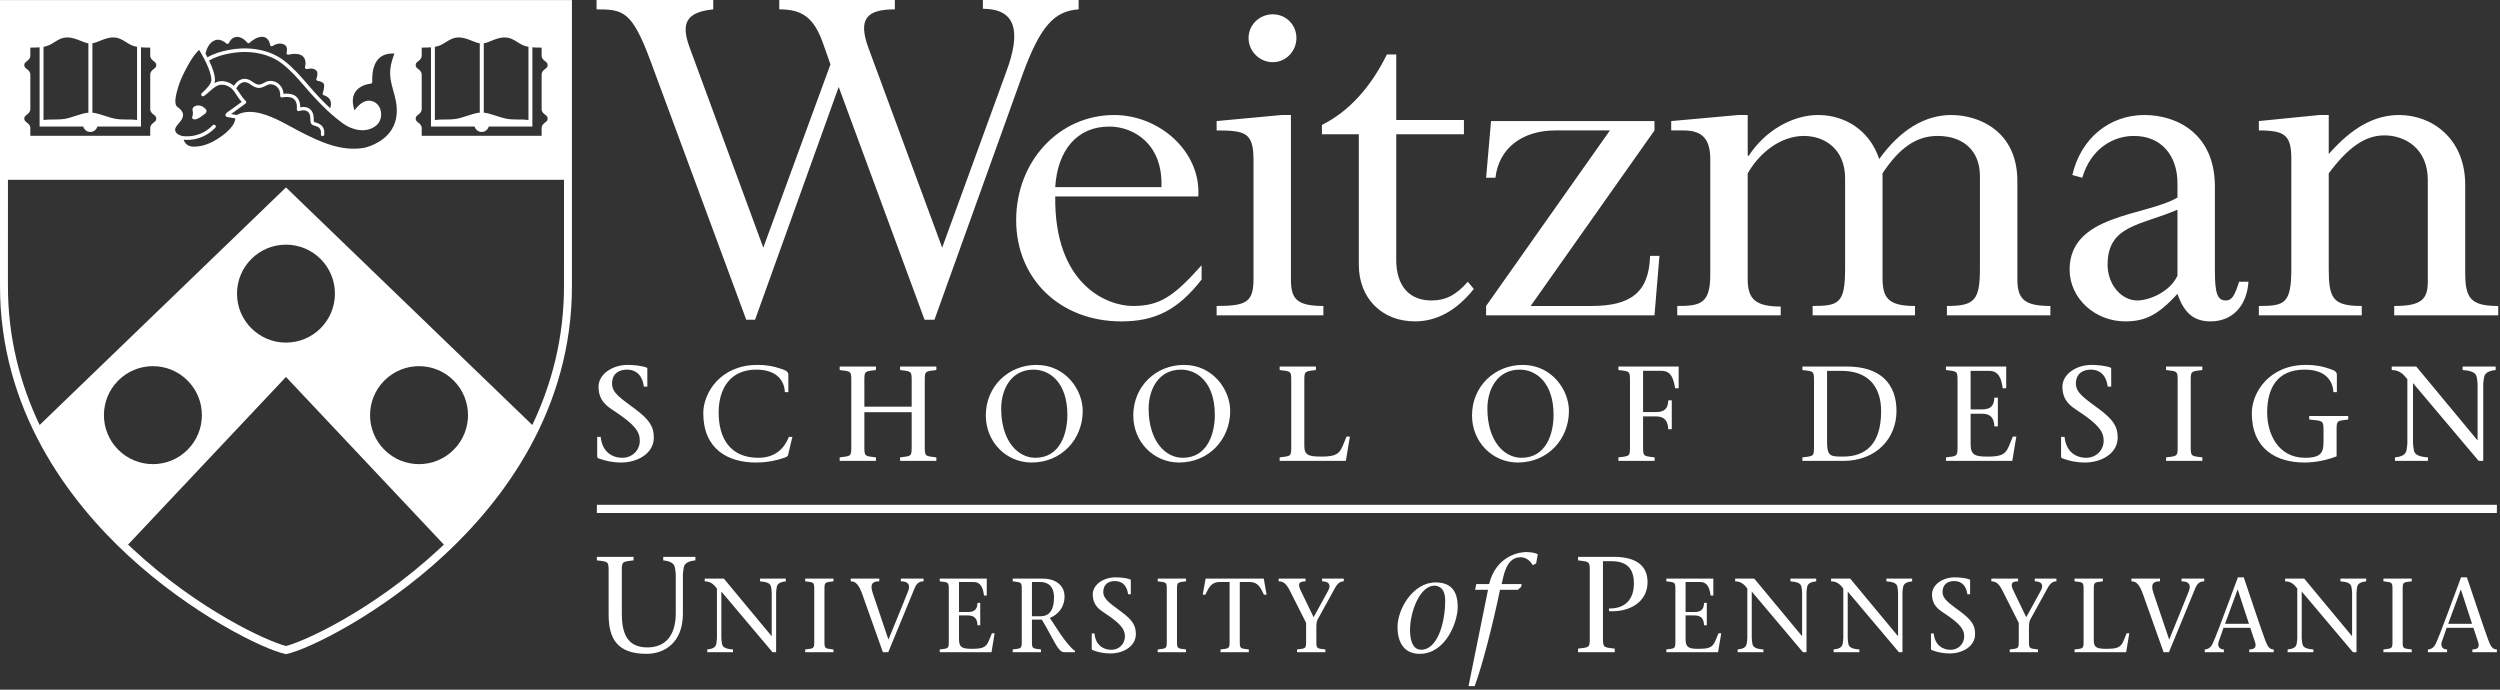 <?xml version="1.0" encoding="UTF-8" standalone="no"?>
<svg
   width="174px"
   height="48px"
   viewBox="0 0 174 48"
   version="1.1"
   id="svg56"
   sodipodi:docname="Weitzman-School-Design.svg"
   inkscape:version="1.2.2 (b0a8486541, 2022-12-01)"
   xmlns:inkscape="http://www.inkscape.org/namespaces/inkscape"
   xmlns:sodipodi="http://sodipodi.sourceforge.net/DTD/sodipodi-0.dtd"
   xmlns="http://www.w3.org/2000/svg"
   xmlns:svg="http://www.w3.org/2000/svg">
  <rect x="0" y="0" width="174" height="48" fill="#333333" stroke="none"/>
  <defs
     id="defs60" />
  <sodipodi:namedview
     id="namedview58"
     pagecolor="#ffffff"
     bordercolor="#666666"
     borderopacity="1.0"
     inkscape:showpageshadow="2"
     inkscape:pageopacity="0.0"
     inkscape:pagecheckerboard="0"
     inkscape:deskcolor="#d1d1d1"
     showgrid="false"
     inkscape:zoom="4.4856322"
     inkscape:cx="110.24087"
     inkscape:cy="16.162716"
     inkscape:window-width="1920"
     inkscape:window-height="1003"
     inkscape:window-x="0"
     inkscape:window-y="0"
     inkscape:window-maximized="1"
     inkscape:current-layer="svg56" />
  <title
     id="title48">Weitzman School of Design Logo</title>
  <g
     id="Page-1"
     stroke="none"
     stroke-width="1"
     fill="none"
     fill-rule="evenodd"
     style="fill:#ffffff"
     data-darkreader-inline-stroke="">
    <g
       id="logo-weitzman-main"
       fill="#FFFFFF"
       fill-rule="nonzero"
       style="fill:#ffffff"
       data-darkreader-inline-fill="">
      <g
         id="shield"
         transform="translate(-0, 0.004)"
         style="fill:#ffffff">
        <path
           d="M38.045,7.851 L38.045,7.851 C38.105,7.898 38.168,7.947 38.212,8.013 C38.259,8.082 38.283,8.164 38.281,8.252 C38.283,8.337 38.259,8.418 38.212,8.488 C38.168,8.554 38.105,8.602 38.045,8.65 C37.951,8.723 37.862,8.793 37.862,8.913 L37.862,9.648 L33.524,9.647 L29.186,9.648 L29.186,8.913 C29.186,8.793 29.097,8.723 29.003,8.65 C28.942,8.602 28.88,8.554 28.836,8.488 C28.789,8.418 28.765,8.337 28.766,8.249 C28.765,8.164 28.789,8.082 28.836,8.013 C28.88,7.947 28.942,7.898 29.003,7.851 C29.097,7.778 29.186,7.708 29.186,7.588 L29.186,5.19 C29.186,5.069 29.097,5 29.003,4.927 C28.942,4.88 28.88,4.83 28.836,4.765 C28.789,4.696 28.765,4.614 28.766,4.525 C28.765,4.441 28.789,4.359 28.836,4.289 C28.88,4.224 28.945,4.173 29.003,4.128 C29.097,4.054 29.186,3.985 29.186,3.865 L29.186,3.108 L29.296,3.108 C29.803,3.108 30.248,3.097 30.558,2.964 C30.685,2.91 30.801,2.837 30.925,2.758 C31.191,2.592 31.492,2.402 31.943,2.402 C32.305,2.402 32.641,2.537 32.938,2.657 C33.148,2.742 33.346,2.821 33.494,2.821 L33.553,2.821 C33.701,2.821 33.9,2.742 34.111,2.657 C34.407,2.537 34.743,2.402 35.105,2.402 C35.555,2.402 35.856,2.592 36.123,2.759 C36.246,2.837 36.363,2.91 36.49,2.964 C36.8,3.097 37.245,3.108 37.752,3.108 L37.862,3.108 L37.862,3.865 C37.862,3.985 37.95,4.054 38.045,4.128 C38.102,4.173 38.168,4.224 38.212,4.289 C38.259,4.359 38.283,4.441 38.281,4.529 C38.283,4.614 38.259,4.696 38.212,4.765 C38.168,4.83 38.105,4.88 38.045,4.927 C37.951,5 37.862,5.069 37.862,5.19 L37.862,7.588 C37.862,7.708 37.95,7.778 38.045,7.851 L38.045,7.851 Z M27.406,9.105 C26.736,10.178 25.441,10.44 25.387,10.45 C25.132,10.496 24.87,10.518 24.608,10.518 L24.608,10.518 C23.256,10.518 22.006,9.93 20.738,9.275 C20.596,9.201 20.437,9.114 20.266,9.021 C19.457,8.578 18.328,7.96 17.372,7.96 C17.094,7.96 16.83,8.012 16.594,8.136 L16.554,8.157 L16.552,8.201 C16.546,8.326 16.522,8.444 16.481,8.553 C16.329,8.961 15.83,9.394 15.588,9.567 C15.032,9.967 14.348,10.376 13.496,10.376 C13.368,10.376 13.25,10.358 13.144,10.322 C12.992,10.27 12.86,10.177 12.764,10.054 C12.717,9.994 12.678,9.926 12.647,9.851 C12.623,9.792 12.608,9.734 12.598,9.662 L12.592,9.612 L12.543,9.597 C12.213,9.498 12.016,9.282 12.016,9.019 C12.016,8.821 12.162,8.648 12.304,8.481 C12.524,8.22 12.714,7.995 12.404,7.701 C12.374,7.673 12.341,7.648 12.308,7.624 C12.263,7.59 12.22,7.558 12.181,7.517 C11.909,7.225 12.07,6.618 12.166,6.256 L12.176,6.216 C12.281,5.82 12.441,5.409 12.666,4.961 C12.971,4.355 13.34,3.672 13.856,3.24 C13.866,3.232 13.879,3.228 13.893,3.23 C13.906,3.232 13.918,3.239 13.925,3.25 C13.936,3.266 13.992,3.353 14.073,3.488 L14.16,3.633 L14.213,3.473 C14.357,3.044 14.594,2.766 14.917,2.648 C15.264,2.52 15.587,2.699 15.749,2.816 L15.817,2.866 L15.861,2.794 C15.964,2.626 16.155,2.422 16.475,2.408 C16.825,2.392 17.112,2.631 17.251,2.776 L17.301,2.828 L17.357,2.782 C17.514,2.65 17.923,2.352 18.335,2.407 C18.724,2.46 18.872,2.799 18.918,2.942 L18.946,3.029 L19.027,2.988 C19.21,2.898 19.567,2.778 19.902,2.99 C20.117,3.126 20.143,3.36 20.127,3.532 L20.117,3.632 L20.217,3.616 C20.469,3.573 20.933,3.544 21.209,3.825 C21.425,4.046 21.44,4.333 21.413,4.534 L21.401,4.633 L21.5,4.622 C21.721,4.596 22.018,4.617 22.178,4.865 C22.287,5.033 22.245,5.272 22.209,5.398 L22.188,5.476 L22.266,5.494 C22.395,5.526 22.621,5.606 22.688,5.79 C22.738,5.928 22.722,6.157 22.644,6.42 L22.624,6.487 L22.689,6.514 C22.801,6.56 23.005,6.669 23.115,6.887 C23.223,7.101 23.218,7.366 23.101,7.676 L23.082,7.726 L23.122,7.761 C23.41,8.017 23.7,8.252 23.985,8.459 C24.563,8.879 25.464,9.102 26.076,8.599 C26.307,8.409 26.41,8.062 26.332,7.735 C26.262,7.446 26.072,7.247 25.808,7.189 C25.346,7.087 24.979,7.526 24.682,7.97 C24.672,7.984 24.655,7.992 24.638,7.99 C24.621,7.988 24.606,7.978 24.599,7.962 C24.325,7.306 24.312,6.763 24.56,6.346 C24.769,5.992 25.174,5.744 25.669,5.665 L25.736,5.655 L25.734,5.588 C25.726,4.812 25.912,4.246 26.287,3.907 C26.515,3.7 26.934,3.474 27.636,3.569 C27.65,3.571 27.664,3.58 27.671,3.592 C27.678,3.605 27.679,3.62 27.673,3.634 C27.158,4.877 27.285,5.342 27.565,6.363 C27.59,6.453 27.616,6.546 27.642,6.645 C27.901,7.613 27.822,8.44 27.406,9.105 L27.406,9.105 Z M10.804,7.851 L10.804,7.851 C10.865,7.898 10.927,7.947 10.972,8.013 C11.018,8.082 11.042,8.164 11.04,8.252 C11.042,8.337 11.018,8.418 10.972,8.488 C10.927,8.554 10.865,8.602 10.804,8.65 C10.71,8.723 10.622,8.793 10.622,8.913 L10.622,9.648 L6.283,9.647 L1.945,9.648 L1.945,8.913 C1.945,8.793 1.856,8.723 1.763,8.65 C1.702,8.602 1.64,8.554 1.595,8.488 C1.548,8.418 1.524,8.337 1.526,8.249 C1.524,8.164 1.548,8.082 1.595,8.013 C1.64,7.947 1.702,7.898 1.763,7.851 C1.856,7.778 1.945,7.708 1.945,7.588 L1.945,5.19 C1.945,5.069 1.856,5 1.763,4.927 C1.702,4.88 1.64,4.83 1.595,4.765 C1.548,4.696 1.524,4.614 1.526,4.525 C1.524,4.441 1.548,4.359 1.595,4.289 C1.64,4.224 1.705,4.173 1.763,4.128 C1.856,4.054 1.945,3.985 1.945,3.865 L1.945,3.108 L2.055,3.108 C2.562,3.108 3.007,3.097 3.317,2.964 C3.444,2.91 3.561,2.837 3.685,2.758 C3.95,2.592 4.252,2.402 4.703,2.402 C5.064,2.402 5.4,2.537 5.698,2.657 C5.908,2.742 6.106,2.821 6.254,2.821 L6.312,2.821 C6.461,2.821 6.659,2.742 6.87,2.657 C7.166,2.537 7.502,2.402 7.864,2.402 C8.315,2.402 8.616,2.592 8.882,2.759 C9.006,2.837 9.123,2.91 9.249,2.964 C9.559,3.097 10.004,3.108 10.511,3.108 L10.622,3.108 L10.622,3.865 C10.622,3.985 10.71,4.054 10.804,4.128 C10.862,4.173 10.927,4.224 10.972,4.289 C11.018,4.359 11.042,4.441 11.04,4.529 C11.042,4.614 11.018,4.696 10.972,4.765 C10.927,4.83 10.865,4.88 10.804,4.927 C10.71,5 10.622,5.069 10.622,5.19 L10.622,7.588 C10.622,7.708 10.71,7.778 10.804,7.851 L10.804,7.851 Z M0.261,0.305 C0.261,0.305 0.315,12.291 0.258,12.234 L39.549,12.234 L39.549,0.305 L0.261,0.305 Z"
           id="Fill-1"
           style="fill:#ffffff" />
        <path
           d="M39.255,0.553 L0.552,0.553 C0.552,1.82 0.552,7.2 0.553,11.958 L39.255,11.958 C39.255,7.2 39.255,1.82 39.255,0.553 L39.255,0.553 Z M39.255,19.845 C39.254,19.737 39.254,16.399 39.254,12.51 L0.553,12.51 C0.553,16.399 0.553,19.737 0.552,19.845 C0.541,23.528 1.427,26.777 2.758,29.576 L19.904,13.04 L37.049,29.576 C38.38,26.777 39.265,23.528 39.255,19.845 L39.255,19.845 Z M31.575,26.48 C30.244,25.148 28.085,25.148 26.754,26.48 C25.423,27.811 25.423,29.97 26.754,31.301 C28.085,32.633 30.244,32.633 31.575,31.301 C32.907,29.97 32.907,27.811 31.575,26.48 L31.575,26.48 Z M19.904,23.841 C21.786,23.841 23.312,22.315 23.312,20.433 C23.312,18.55 21.786,17.024 19.904,17.024 C18.021,17.024 16.495,18.55 16.495,20.433 C16.495,22.315 18.021,23.841 19.904,23.841 L19.904,23.841 Z M30.893,37.899 L19.904,26.231 L8.914,37.899 C9.027,38.007 9.14,38.113 9.252,38.216 C13.855,42.484 18.626,44.635 19.904,44.958 C21.181,44.635 25.952,42.484 30.556,38.216 C30.668,38.113 30.78,38.007 30.893,37.899 L30.893,37.899 Z M13.053,31.301 C14.385,29.97 14.385,27.811 13.053,26.48 C11.722,25.148 9.564,25.148 8.232,26.48 C6.9,27.811 6.9,29.97 8.232,31.301 C9.564,32.633 11.722,32.633 13.053,31.301 L13.053,31.301 Z M39.807,19.843 C39.833,28.537 34.995,34.854 30.931,38.621 C26.501,42.729 21.512,45.175 19.944,45.516 L19.904,45.525 L19.863,45.516 C18.296,45.175 13.307,42.729 8.876,38.621 C4.812,34.854 -0.026,28.537 0,19.843 C0.001,19.583 0,0 0,0 L39.807,0 C39.807,0 39.807,19.583 39.807,19.843 L39.807,19.843 Z M29.351,5.189 L29.351,7.588 C29.351,7.789 29.214,7.895 29.105,7.981 C29.052,8.022 29.002,8.061 28.973,8.105 C28.944,8.147 28.93,8.195 28.932,8.247 L28.932,8.251 L28.932,8.254 C28.93,8.306 28.944,8.353 28.973,8.396 C29.002,8.44 29.052,8.479 29.105,8.52 C29.214,8.605 29.351,8.712 29.351,8.913 L29.351,9.447 L33.523,9.447 L33.525,9.447 L37.697,9.447 L37.697,8.913 C37.697,8.712 37.833,8.605 37.943,8.52 C37.996,8.479 38.046,8.44 38.075,8.396 C38.104,8.353 38.117,8.306 38.116,8.254 L38.116,8.251 L38.116,8.247 C38.117,8.195 38.104,8.147 38.075,8.105 C38.046,8.061 37.996,8.022 37.943,7.981 C37.833,7.895 37.697,7.789 37.697,7.588 L37.697,5.189 C37.697,4.989 37.833,4.882 37.943,4.797 C37.996,4.756 38.046,4.717 38.075,4.673 C38.104,4.63 38.117,4.583 38.116,4.531 L38.116,4.527 L38.116,4.524 C38.117,4.472 38.104,4.424 38.075,4.382 C38.046,4.338 37.996,4.299 37.943,4.258 C37.833,4.172 37.697,4.066 37.697,3.865 L37.697,3.308 L37.679,3.308 C37.463,3.308 37.253,3.307 37.053,3.29 L37.053,8.803 L34.016,8.803 C33.958,9.02 33.76,9.181 33.525,9.181 C33.29,9.181 33.092,9.02 33.035,8.803 L29.996,8.803 L29.996,3.29 C29.797,3.307 29.585,3.308 29.368,3.308 L29.351,3.308 L29.351,3.865 C29.351,4.066 29.214,4.172 29.105,4.258 C29.052,4.299 29.002,4.338 28.973,4.382 C28.944,4.424 28.93,4.472 28.932,4.524 L28.932,4.527 L28.932,4.531 C28.93,4.583 28.944,4.63 28.973,4.673 C29.002,4.717 29.052,4.756 29.105,4.797 C29.214,4.882 29.351,4.989 29.351,5.189 L29.351,5.189 Z M30.269,8.348 C30.477,8.316 30.705,8.315 30.944,8.314 C31.31,8.313 31.688,8.312 32.052,8.201 C32.176,8.164 32.301,8.124 32.424,8.085 C32.801,7.964 33.131,7.859 33.364,7.838 C33.372,7.837 33.382,7.836 33.392,7.835 L33.392,3.013 C33.232,2.991 33.059,2.921 32.862,2.842 C32.583,2.73 32.265,2.602 31.943,2.602 C31.55,2.602 31.298,2.761 31.032,2.928 C30.907,3.007 30.777,3.088 30.637,3.148 C30.522,3.197 30.399,3.231 30.269,3.255 L30.269,8.348 Z M33.672,7.836 C33.677,7.837 33.682,7.837 33.686,7.838 C33.919,7.859 34.248,7.964 34.626,8.085 C34.748,8.124 34.873,8.164 34.997,8.201 C35.362,8.312 35.74,8.313 36.106,8.314 C36.345,8.315 36.572,8.316 36.781,8.348 L36.781,3.255 C36.65,3.231 36.526,3.197 36.411,3.148 C36.27,3.088 36.141,3.007 36.016,2.928 C35.749,2.761 35.498,2.602 35.105,2.602 C34.782,2.602 34.465,2.73 34.185,2.842 C33.996,2.919 33.827,2.986 33.672,3.011 L33.672,7.836 Z M29.106,7.588 L29.106,5.189 C29.106,5.112 29.051,5.065 28.954,4.989 C28.892,4.941 28.821,4.886 28.77,4.81 C28.713,4.726 28.685,4.628 28.687,4.527 C28.685,4.426 28.713,4.328 28.77,4.245 C28.821,4.169 28.892,4.114 28.954,4.065 C29.051,3.989 29.106,3.943 29.106,3.865 L29.106,3.028 L29.296,3.028 C29.74,3.028 30.217,3.023 30.527,2.891 C30.648,2.839 30.762,2.768 30.883,2.691 C31.157,2.519 31.469,2.323 31.943,2.323 C32.32,2.323 32.663,2.461 32.967,2.583 C33.17,2.665 33.362,2.742 33.495,2.742 L33.523,2.742 L33.525,2.742 L33.553,2.742 C33.686,2.742 33.878,2.665 34.081,2.583 C34.384,2.461 34.728,2.323 35.105,2.323 C35.579,2.323 35.89,2.519 36.165,2.691 C36.286,2.768 36.4,2.839 36.521,2.891 C36.831,3.023 37.307,3.028 37.752,3.028 L37.942,3.028 L37.942,3.865 C37.942,3.943 37.997,3.989 38.094,4.065 C38.156,4.114 38.227,4.169 38.278,4.245 C38.335,4.328 38.363,4.426 38.361,4.527 C38.363,4.628 38.335,4.726 38.278,4.81 C38.227,4.886 38.156,4.941 38.094,4.989 C37.997,5.065 37.942,5.112 37.942,5.189 L37.942,7.588 C37.942,7.666 37.997,7.712 38.094,7.788 C38.156,7.837 38.227,7.892 38.278,7.968 C38.335,8.052 38.363,8.149 38.361,8.251 C38.363,8.352 38.335,8.449 38.278,8.533 C38.227,8.609 38.156,8.664 38.094,8.713 C37.997,8.788 37.942,8.835 37.942,8.913 L37.942,9.716 L37.948,9.727 L37.942,9.727 L37.942,9.727 L33.524,9.727 L29.106,9.727 L29.106,9.727 L29.1,9.727 L29.106,9.716 L29.106,8.913 C29.106,8.835 29.051,8.788 28.954,8.713 C28.892,8.664 28.821,8.609 28.77,8.533 C28.713,8.449 28.685,8.352 28.687,8.251 C28.685,8.149 28.713,8.052 28.77,7.968 C28.821,7.892 28.892,7.837 28.954,7.788 C29.051,7.712 29.106,7.666 29.106,7.588 L29.106,7.588 Z M2.11,5.189 L2.11,7.588 C2.11,7.789 1.974,7.895 1.864,7.981 C1.811,8.022 1.762,8.061 1.732,8.105 C1.703,8.147 1.689,8.195 1.691,8.247 L1.691,8.251 L1.691,8.254 C1.689,8.306 1.703,8.353 1.732,8.396 C1.762,8.44 1.811,8.479 1.864,8.52 C1.974,8.605 2.11,8.712 2.11,8.913 L2.11,9.447 L6.282,9.447 L6.284,9.447 L10.457,9.447 L10.457,8.913 C10.457,8.712 10.593,8.605 10.702,8.52 C10.755,8.479 10.805,8.44 10.835,8.396 C10.863,8.353 10.877,8.306 10.875,8.254 L10.875,8.251 L10.875,8.247 C10.877,8.195 10.863,8.147 10.835,8.105 C10.805,8.061 10.755,8.022 10.702,7.981 C10.593,7.895 10.457,7.789 10.457,7.588 L10.457,5.189 C10.457,4.989 10.593,4.882 10.702,4.797 C10.755,4.756 10.805,4.717 10.835,4.673 C10.863,4.63 10.877,4.583 10.875,4.531 L10.875,4.527 L10.875,4.524 C10.877,4.472 10.863,4.424 10.835,4.382 C10.805,4.338 10.755,4.299 10.702,4.258 C10.593,4.172 10.457,4.066 10.457,3.865 L10.457,3.308 L10.439,3.308 C10.223,3.308 10.012,3.307 9.813,3.29 L9.813,8.803 L6.775,8.803 C6.717,9.02 6.52,9.181 6.284,9.181 C6.049,9.181 5.852,9.02 5.793,8.803 L2.756,8.803 L2.756,3.29 C2.556,3.307 2.345,3.308 2.128,3.308 L2.11,3.308 L2.11,3.865 C2.11,4.066 1.974,4.172 1.864,4.258 C1.811,4.299 1.762,4.338 1.732,4.382 C1.703,4.424 1.689,4.472 1.691,4.524 L1.691,4.527 L1.691,4.531 C1.689,4.583 1.703,4.63 1.732,4.673 C1.762,4.717 1.811,4.756 1.864,4.797 C1.974,4.882 2.11,4.989 2.11,5.189 L2.11,5.189 Z M3.029,8.348 C3.237,8.316 3.464,8.315 3.704,8.314 C4.069,8.313 4.448,8.312 4.812,8.201 C4.936,8.164 5.061,8.124 5.183,8.085 C5.561,7.964 5.891,7.859 6.123,7.838 C6.132,7.837 6.141,7.836 6.152,7.835 L6.152,3.013 C5.992,2.991 5.818,2.921 5.622,2.842 C5.342,2.73 5.025,2.602 4.703,2.602 C4.309,2.602 4.057,2.761 3.791,2.928 C3.666,3.007 3.537,3.088 3.396,3.148 C3.281,3.197 3.159,3.231 3.029,3.255 L3.029,8.348 Z M6.431,7.836 C6.436,7.837 6.441,7.837 6.446,7.838 C6.679,7.859 7.008,7.964 7.386,8.085 C7.508,8.124 7.633,8.164 7.757,8.201 C8.121,8.312 8.5,8.313 8.865,8.314 C9.104,8.315 9.332,8.316 9.54,8.348 L9.54,3.255 C9.41,3.231 9.286,3.197 9.171,3.148 C9.029,3.088 8.9,3.007 8.776,2.928 C8.509,2.761 8.257,2.602 7.864,2.602 C7.541,2.602 7.225,2.73 6.945,2.842 C6.755,2.919 6.587,2.986 6.431,3.011 L6.431,7.836 Z M1.865,7.588 L1.865,5.189 C1.865,5.112 1.81,5.065 1.713,4.989 C1.651,4.941 1.58,4.886 1.529,4.81 C1.473,4.726 1.444,4.628 1.447,4.527 C1.444,4.426 1.473,4.328 1.529,4.245 C1.58,4.169 1.651,4.114 1.714,4.065 C1.81,3.989 1.865,3.943 1.865,3.865 L1.865,3.028 L2.055,3.028 C2.5,3.028 2.976,3.023 3.286,2.891 C3.407,2.839 3.521,2.768 3.642,2.691 C3.917,2.519 4.229,2.323 4.703,2.323 C5.08,2.323 5.423,2.461 5.726,2.583 C5.929,2.665 6.121,2.742 6.254,2.742 L6.282,2.742 L6.284,2.742 L6.312,2.742 C6.445,2.742 6.637,2.665 6.84,2.583 C7.144,2.461 7.487,2.323 7.864,2.323 C8.338,2.323 8.65,2.519 8.925,2.691 C9.045,2.768 9.16,2.839 9.28,2.891 C9.59,3.023 10.067,3.028 10.511,3.028 L10.701,3.028 L10.701,3.865 C10.701,3.943 10.756,3.989 10.853,4.065 C10.915,4.114 10.987,4.169 11.037,4.245 C11.094,4.328 11.123,4.426 11.12,4.527 C11.123,4.628 11.094,4.726 11.037,4.81 C10.987,4.886 10.915,4.941 10.853,4.989 C10.756,5.065 10.701,5.112 10.701,5.189 L10.701,7.588 C10.701,7.666 10.756,7.712 10.853,7.788 C10.915,7.837 10.987,7.892 11.037,7.968 C11.094,8.052 11.123,8.149 11.12,8.251 C11.123,8.352 11.094,8.449 11.037,8.533 C10.987,8.609 10.915,8.664 10.853,8.713 C10.756,8.788 10.701,8.835 10.701,8.913 L10.701,9.716 L10.708,9.727 L10.701,9.727 L10.701,9.727 L6.283,9.727 L1.865,9.727 L1.865,9.727 L1.859,9.727 L1.865,9.716 L1.865,8.913 C1.865,8.835 1.81,8.788 1.713,8.713 C1.651,8.664 1.58,8.609 1.529,8.533 C1.473,8.449 1.444,8.352 1.447,8.251 C1.444,8.149 1.473,8.052 1.529,7.968 C1.58,7.892 1.651,7.837 1.714,7.788 C1.81,7.712 1.865,7.666 1.865,7.588 L1.865,7.588 Z M12.435,8.592 C12.308,8.742 12.188,8.884 12.188,9.019 C12.188,9.321 12.552,9.426 12.664,9.452 C12.672,9.453 12.678,9.461 12.685,9.464 C13.254,9.532 14.083,9.455 14.807,8.711 C14.855,8.662 14.934,8.661 14.983,8.709 C15.033,8.757 15.034,8.836 14.986,8.885 C14.442,9.444 13.767,9.734 13.015,9.734 C12.94,9.734 12.863,9.726 12.787,9.72 C12.792,9.742 12.797,9.764 12.806,9.785 C12.831,9.846 12.863,9.901 12.9,9.949 C12.975,10.045 13.079,10.119 13.2,10.16 C13.288,10.189 13.387,10.204 13.496,10.204 C14.299,10.204 14.954,9.812 15.488,9.427 C15.808,9.2 16.207,8.796 16.32,8.493 C16.351,8.412 16.369,8.327 16.378,8.235 L15.816,8.14 C15.811,8.139 15.805,8.137 15.8,8.136 C15.742,8.119 15.701,8.075 15.693,8.018 C15.675,7.906 15.776,7.837 15.975,7.702 C16.033,7.662 16.094,7.621 16.152,7.578 C16.447,7.359 16.687,7.186 16.821,7.09 C16.665,6.916 16.533,6.715 16.424,6.548 C16.338,6.419 16.265,6.308 16.202,6.239 C15.924,5.936 15.432,5.759 15.033,6.007 C14.872,6.107 14.731,6.232 14.581,6.364 C14.461,6.471 14.336,6.581 14.2,6.677 C14.146,6.715 14.073,6.705 14.032,6.655 C13.99,6.604 13.994,6.531 14.041,6.485 C14.059,6.468 14.08,6.448 14.104,6.425 C14.286,6.255 14.712,5.854 14.712,5.57 C14.712,4.912 14.082,3.83 13.859,3.468 C13.422,3.881 13.095,4.492 12.82,5.038 C12.6,5.475 12.444,5.875 12.343,6.26 L12.332,6.3 C12.257,6.585 12.099,7.177 12.307,7.4 C12.335,7.43 12.372,7.457 12.411,7.486 C12.447,7.513 12.485,7.541 12.522,7.576 C12.95,7.982 12.652,8.335 12.435,8.592 L12.435,8.592 Z M14.302,3.729 C14.347,3.809 14.393,3.895 14.44,3.986 C15.359,3.437 16.666,3.374 16.817,3.368 C17.625,3.339 18.797,3.465 19.796,4.236 C20.417,4.715 20.929,5.309 21.425,5.882 C21.554,6.032 21.687,6.187 21.821,6.337 C22.217,6.784 22.603,7.178 22.984,7.53 C23.053,7.304 23.054,7.112 22.977,6.959 C22.849,6.703 22.549,6.63 22.545,6.629 C22.513,6.621 22.485,6.6 22.469,6.571 C22.453,6.541 22.451,6.507 22.462,6.475 C22.505,6.357 22.604,6.016 22.542,5.844 C22.489,5.697 22.212,5.636 22.119,5.625 C22.082,5.622 22.05,5.601 22.031,5.569 C22.012,5.537 22.009,5.498 22.024,5.464 C22.063,5.371 22.143,5.097 22.048,4.949 C21.863,4.663 21.379,4.802 21.373,4.803 C21.332,4.816 21.287,4.804 21.257,4.772 C21.227,4.741 21.216,4.696 21.23,4.655 C21.232,4.651 21.37,4.212 21.097,3.934 C20.779,3.609 20.096,3.8 20.089,3.802 C20.048,3.814 20.003,3.802 19.973,3.771 C19.943,3.74 19.933,3.695 19.946,3.654 C19.951,3.639 20.063,3.276 19.819,3.121 C19.431,2.876 18.987,3.19 18.982,3.193 C18.948,3.218 18.904,3.223 18.867,3.206 C18.829,3.189 18.803,3.153 18.797,3.113 C18.795,3.093 18.732,2.617 18.314,2.561 C17.862,2.501 17.384,2.966 17.379,2.97 C17.355,2.994 17.323,3.006 17.289,3.004 C17.255,3.001 17.225,2.985 17.204,2.958 C17.201,2.954 16.883,2.543 16.482,2.563 C16.095,2.58 15.943,2.972 15.941,2.976 C15.928,3.013 15.896,3.041 15.857,3.049 C15.819,3.057 15.778,3.046 15.75,3.019 C15.747,3.015 15.364,2.649 14.971,2.793 C14.509,2.963 14.358,3.497 14.302,3.729 L14.302,3.729 Z M23.884,8.598 C23.143,8.059 22.408,7.374 21.634,6.503 C21.5,6.351 21.365,6.196 21.236,6.045 C20.748,5.481 20.245,4.897 19.644,4.434 C18.704,3.709 17.593,3.59 16.825,3.618 C16.304,3.637 15.255,3.784 14.552,4.21 C14.767,4.658 14.962,5.173 14.962,5.57 C14.962,5.64 14.947,5.711 14.923,5.782 C15.384,5.51 15.925,5.661 16.279,5.969 C16.433,5.726 16.63,5.559 16.851,5.503 C17.072,5.447 17.303,5.498 17.519,5.651 C17.951,5.957 18.05,5.943 18.469,5.717 C18.723,5.58 19.044,5.6 19.305,5.77 C19.56,5.935 19.714,6.211 19.732,6.525 C19.944,6.499 20.343,6.488 20.607,6.712 C20.858,6.925 20.9,7.259 20.9,7.461 C21.097,7.424 21.423,7.41 21.64,7.652 C21.823,7.857 21.831,8.111 21.837,8.296 C21.838,8.36 21.841,8.456 21.856,8.481 C21.877,8.492 21.92,8.505 21.962,8.518 C22.183,8.587 22.643,8.729 22.564,9.369 C22.557,9.428 22.507,9.471 22.449,9.471 C22.444,9.471 22.439,9.471 22.434,9.47 C22.37,9.463 22.325,9.404 22.333,9.34 C22.387,8.894 22.125,8.813 21.893,8.741 C21.832,8.722 21.779,8.705 21.736,8.681 C21.613,8.61 21.608,8.461 21.603,8.303 C21.598,8.137 21.592,7.949 21.466,7.808 C21.249,7.566 20.819,7.723 20.815,7.724 C20.776,7.739 20.732,7.731 20.7,7.705 C20.668,7.679 20.652,7.637 20.659,7.597 C20.659,7.592 20.728,7.121 20.456,6.89 C20.225,6.694 19.789,6.742 19.641,6.776 C19.605,6.785 19.567,6.776 19.539,6.752 C19.511,6.727 19.495,6.691 19.498,6.655 C19.52,6.362 19.403,6.111 19.179,5.966 C18.989,5.843 18.759,5.826 18.58,5.923 C18.089,6.187 17.897,6.204 17.384,5.841 C17.223,5.727 17.063,5.689 16.908,5.729 C16.732,5.774 16.571,5.923 16.444,6.145 C16.503,6.22 16.564,6.307 16.632,6.411 C16.765,6.613 16.916,6.843 17.098,7.018 C17.125,7.044 17.139,7.08 17.136,7.117 C17.133,7.154 17.113,7.188 17.083,7.21 C17.08,7.212 16.757,7.44 16.3,7.779 C16.239,7.824 16.173,7.869 16.115,7.908 C16.104,7.916 16.093,7.924 16.081,7.932 L16.484,8 C16.761,7.847 17.064,7.783 17.382,7.783 C18.362,7.783 19.476,8.392 20.349,8.87 C20.517,8.962 20.675,9.049 20.817,9.122 C22.308,9.893 23.776,10.561 25.355,10.282 C25.366,10.28 26.632,10.021 27.262,9.012 C27.65,8.389 27.722,7.608 27.476,6.69 C27.45,6.591 27.424,6.497 27.399,6.407 C27.138,5.454 26.989,4.911 27.452,3.723 C26.912,3.689 26.585,3.868 26.402,4.034 C26.048,4.355 25.883,4.913 25.909,5.693 C25.911,5.759 25.863,5.815 25.797,5.822 C25.312,5.872 24.905,6.101 24.707,6.434 C24.516,6.756 24.505,7.174 24.675,7.678 C24.916,7.349 25.323,6.906 25.845,7.021 C26.171,7.093 26.415,7.345 26.499,7.695 C26.592,8.084 26.466,8.501 26.185,8.732 C25.502,9.293 24.514,9.056 23.884,8.598 L23.884,8.598 Z M12.244,8.431 C12.489,8.14 12.596,7.991 12.35,7.757 C12.324,7.733 12.294,7.711 12.262,7.687 C12.216,7.652 12.168,7.617 12.125,7.57 C11.823,7.247 11.991,6.614 12.091,6.236 L12.101,6.197 C12.207,5.794 12.369,5.379 12.597,4.926 C12.905,4.313 13.278,3.622 13.806,3.181 C13.833,3.158 13.869,3.147 13.904,3.153 C13.94,3.158 13.971,3.178 13.99,3.208 C14,3.222 14.057,3.31 14.14,3.449 C14.241,3.147 14.446,2.737 14.891,2.575 C15.271,2.435 15.619,2.625 15.794,2.753 C15.894,2.592 16.104,2.346 16.471,2.33 C16.857,2.312 17.166,2.575 17.307,2.722 C17.488,2.571 17.909,2.271 18.345,2.33 C18.726,2.381 18.916,2.681 18.992,2.919 C19.196,2.818 19.579,2.693 19.944,2.924 C20.197,3.085 20.221,3.356 20.204,3.539 C20.469,3.494 20.964,3.464 21.264,3.771 C21.509,4.021 21.517,4.344 21.491,4.544 C21.705,4.519 22.056,4.531 22.244,4.823 C22.366,5.012 22.327,5.264 22.285,5.419 C22.443,5.457 22.684,5.55 22.761,5.764 C22.837,5.972 22.768,6.276 22.719,6.442 C22.853,6.497 23.065,6.617 23.185,6.852 C23.302,7.084 23.293,7.368 23.171,7.695 C23.459,7.95 23.745,8.188 24.031,8.396 C24.585,8.799 25.446,9.016 26.026,8.539 C26.235,8.367 26.327,8.052 26.256,7.753 C26.194,7.495 26.024,7.317 25.792,7.265 C25.375,7.173 25.029,7.592 24.747,8.013 C24.721,8.051 24.676,8.072 24.631,8.068 C24.585,8.063 24.545,8.034 24.528,7.992 C24.244,7.313 24.232,6.746 24.492,6.306 C24.714,5.933 25.144,5.67 25.657,5.588 C25.648,4.789 25.842,4.204 26.235,3.849 C26.475,3.632 26.915,3.393 27.647,3.492 C27.685,3.497 27.719,3.52 27.738,3.553 C27.757,3.587 27.76,3.628 27.745,3.664 C27.24,4.882 27.365,5.339 27.64,6.341 C27.665,6.432 27.691,6.526 27.717,6.625 C27.982,7.614 27.9,8.462 27.473,9.146 C26.784,10.248 25.457,10.516 25.401,10.527 C25.133,10.575 24.869,10.596 24.608,10.596 C23.254,10.597 21.985,10.007 20.702,9.344 C20.558,9.269 20.398,9.181 20.229,9.089 C19.195,8.523 17.643,7.673 16.63,8.205 C16.623,8.338 16.597,8.464 16.554,8.58 C16.396,9.006 15.883,9.453 15.633,9.63 C15.067,10.037 14.37,10.454 13.496,10.454 C13.36,10.454 13.233,10.435 13.119,10.396 C12.952,10.339 12.808,10.237 12.702,10.102 C12.652,10.036 12.609,9.962 12.575,9.881 C12.546,9.81 12.53,9.743 12.521,9.672 C12.159,9.564 11.938,9.319 11.938,9.019 C11.938,8.793 12.094,8.609 12.244,8.431 L12.244,8.431 Z M13.407,7.709 C13.341,7.45 13.597,7.335 13.795,7.335 C13.933,7.335 14.064,7.37 14.193,7.477 C14.236,7.512 14.276,7.548 14.31,7.581 C14.4,7.667 14.395,7.812 14.298,7.891 C14.201,7.97 14.09,8.049 14.02,8.096 C13.86,8.206 13.586,8.407 13.396,8.249 C13.3,8.169 13.49,8.039 13.407,7.709 L13.407,7.709 Z"
           id="Fill-3"
           style="fill:#ffffff" />
      </g>
      <path
         d="M106.211,38.423 C106.432,38.423 106.885,38.459 107.03,38.592 L106.913,39.219 L106.676,39.334 C106.543,39.079 106.241,38.784 105.844,38.784 C105.271,38.784 104.848,39.171 104.619,40.195 L104.514,40.651 L105.908,40.651 L105.871,40.85 L105.644,41.05 L104.4,41.05 C103.937,43.308 103.178,46.314 102.636,47.755 L102.21,47.755 L103.566,41.05 L102.665,41.05 L102.75,40.651 L103.642,40.651 C104.144,38.631 105.815,38.423 106.211,38.423 Z M99.921,40.536 C101.182,40.536 101.457,41.389 101.457,42.245 C101.457,43.288 100.623,45.507 98.812,45.507 C97.598,45.507 97.266,44.53 97.266,43.64 C97.266,42.397 98.337,40.536 99.921,40.536 Z M44.094,38.756 L44.094,39.002 C43.331,39.095 43.28,39.066 43.278,39.692 L43.279,42.719 C43.279,44.046 43.637,45.06 45.051,45.06 C46.351,45.06 47.034,44.189 47.034,42.673 L47.034,40.034 C47.034,39.838 46.997,39.674 46.977,39.523 C46.931,39.182 46.608,39.049 46.161,39.002 L46.161,38.756 L48.4,38.756 L48.4,39.002 C47.945,39.049 47.631,39.182 47.584,39.523 C47.565,39.674 47.53,39.838 47.53,40.034 L47.53,42.708 C47.53,44.748 46.229,45.507 45.004,45.507 C42.985,45.507 42.36,44.482 42.36,42.766 L42.36,39.941 C42.36,39.058 42.398,39.105 41.543,39.002 L41.543,38.756 L44.094,38.756 Z M77.63,40.184 C77.945,40.184 78.362,40.22 78.654,40.323 C78.7,40.337 78.705,40.367 78.705,40.4 L78.705,41.362 L78.515,41.362 C78.456,40.85 78.179,40.44 77.594,40.44 C77.169,40.44 76.788,40.659 76.788,41.2 C76.788,41.713 77.3,42.018 78.032,42.568 C78.807,43.147 79.056,43.52 79.056,44.127 C79.056,44.998 78.165,45.48 77.286,45.48 C76.817,45.48 76.415,45.392 76.035,45.246 C76.004,45.233 75.984,45.202 75.984,45.144 L75.984,44.09 L76.175,44.09 C76.254,44.903 76.788,45.226 77.354,45.226 C77.871,45.226 78.295,44.83 78.295,44.295 C78.295,43.82 78.039,43.433 76.943,42.707 C76.547,42.442 76.056,42.157 76.056,41.362 C76.056,40.703 76.788,40.184 77.63,40.184 Z M136.044,40.184 C136.357,40.184 136.775,40.22 137.066,40.323 C137.111,40.337 137.119,40.367 137.119,40.4 L137.119,41.362 L136.928,41.362 C136.871,40.85 136.591,40.44 136.004,40.44 C135.582,40.44 135.201,40.659 135.201,41.2 C135.201,41.713 135.715,42.018 136.444,42.568 C137.22,43.147 137.468,43.52 137.468,44.127 C137.468,44.998 136.579,45.48 135.699,45.48 C135.23,45.48 134.826,45.392 134.446,45.246 C134.419,45.233 134.397,45.202 134.397,45.144 L134.397,44.09 L134.586,44.09 C134.667,44.903 135.201,45.226 135.766,45.226 C136.282,45.226 136.708,44.83 136.708,44.295 C136.708,43.82 136.453,43.433 135.354,42.707 C134.961,42.442 134.468,42.157 134.468,41.362 C134.468,40.703 135.201,40.184 136.044,40.184 Z M167.856,40.271 L167.856,40.461 C167.274,40.531 167.229,40.512 167.226,40.973 L167.226,44.69 C167.229,45.151 167.274,45.131 167.856,45.201 L167.856,45.393 L165.886,45.393 L165.886,45.201 C166.468,45.131 166.513,45.151 166.516,44.69 L166.516,40.973 C166.513,40.512 166.468,40.531 165.886,40.461 L165.886,40.271 L167.856,40.271 Z M171.698,40.184 C171.847,40.625 172.019,41.137 172.193,41.655 L172.366,42.172 C172.713,43.201 173.041,44.168 173.19,44.559 C173.351,44.968 173.467,45.201 173.782,45.201 L173.782,45.393 L172.078,45.393 L172.078,45.201 C172.538,45.201 172.582,44.96 172.464,44.641 L172.149,43.696 L170.286,43.696 L169.948,44.675 C169.853,44.96 169.991,45.201 170.316,45.201 L170.316,45.393 L168.982,45.393 L168.982,45.201 C169.18,45.201 169.392,45.077 169.51,44.837 C169.822,44.193 170.68,41.801 171.289,40.184 L171.698,40.184 Z M146.357,40.271 L146.357,40.46 C145.697,40.541 145.727,40.505 145.727,41.184 L145.727,44.596 C145.727,45.109 146.013,45.158 146.664,45.158 C147.725,45.158 147.681,44.858 148.016,44.076 L148.199,44.076 L147.981,45.393 L144.388,45.393 L144.388,45.201 C144.964,45.132 145.015,45.151 145.018,44.702 L145.018,40.961 C145.015,40.512 144.964,40.531 144.388,40.46 L144.388,40.271 L146.357,40.271 Z M82.547,40.271 L82.547,40.461 C81.966,40.531 81.921,40.512 81.918,40.973 L81.918,44.69 C81.921,45.151 81.966,45.131 82.547,45.201 L82.547,45.393 L80.577,45.393 L80.577,45.201 C81.153,45.132 81.204,45.151 81.208,44.702 L81.208,40.961 C81.204,40.512 81.153,40.531 80.577,40.461 L80.577,40.271 L82.547,40.271 Z M160.376,40.272 C161.466,41.596 162.599,42.942 163.692,44.265 L163.705,44.265 L163.705,41.26 C163.705,41.104 163.678,40.98 163.662,40.862 C163.625,40.6 163.376,40.498 162.894,40.461 L162.894,40.272 L164.687,40.272 L164.687,40.461 C164.343,40.498 164.095,40.6 164.057,40.862 C164.043,40.98 164.012,41.104 164.012,41.26 L164.012,45.393 L163.766,45.393 C162.599,44.017 161.395,42.575 160.2,41.17 L160.2,44.406 C160.2,44.559 160.228,44.683 160.245,44.798 C160.281,45.064 160.531,45.168 161.014,45.201 L161.014,45.393 L159.22,45.393 L159.22,45.201 C159.571,45.168 159.813,45.064 159.848,44.798 C159.864,44.683 159.89,44.559 159.89,44.406 L159.89,40.959 C159.689,40.694 159.461,40.461 159.044,40.461 L159.044,40.272 L160.376,40.272 Z M68.678,40.271 L68.678,41.45 L68.488,41.45 C68.414,40.905 68.267,40.505 67.742,40.505 L66.746,40.505 L66.746,42.597 L67.361,42.597 C67.822,42.597 68.019,42.414 68.034,41.96 L68.224,41.96 L68.224,43.52 L68.034,43.52 C68.019,43.089 67.851,42.834 67.361,42.834 L66.746,42.834 L66.746,44.486 C66.746,45.109 67.032,45.158 67.689,45.158 C68.753,45.158 68.7,44.858 69.037,44.076 L69.226,44.076 L69.009,45.393 L65.406,45.393 L65.406,45.201 C65.988,45.131 66.033,45.151 66.036,44.69 L66.036,40.973 C66.033,40.512 65.988,40.532 65.406,40.46 L65.406,40.271 L68.678,40.271 Z M128.775,40.272 C129.866,41.596 131.001,42.942 132.091,44.265 L132.104,44.265 L132.104,41.26 C132.104,41.104 132.076,40.98 132.063,40.862 C132.023,40.6 131.776,40.498 131.293,40.461 L131.293,40.272 L133.086,40.272 L133.086,40.461 C132.743,40.498 132.493,40.6 132.457,40.862 C132.441,40.98 132.411,41.104 132.411,41.26 L132.411,45.393 L132.164,45.393 C131.001,44.017 129.794,42.575 128.601,41.17 L128.601,44.406 C128.601,44.559 128.629,44.683 128.644,44.798 C128.682,45.064 128.931,45.168 129.413,45.201 L129.413,45.393 L127.62,45.393 L127.62,45.201 C127.971,45.168 128.212,45.064 128.251,44.798 C128.265,44.683 128.294,44.559 128.294,44.406 L128.294,40.959 C128.089,40.694 127.862,40.461 127.444,40.461 L127.444,40.272 L128.775,40.272 Z M150.336,40.271 L150.336,40.46 C149.935,40.46 149.641,40.578 149.882,41.28 C150.168,42.144 150.593,43.401 150.975,44.515 C151.442,43.394 151.887,42.269 152.341,41.15 C152.524,40.687 152.335,40.46 151.836,40.46 L151.836,40.271 L153.415,40.271 L153.415,40.46 C153.205,40.46 152.963,40.533 152.809,40.902 C152.194,42.4 151.575,43.892 150.958,45.392 L150.586,45.392 C150.141,44.127 149.641,42.716 149.193,41.472 C148.923,40.687 148.697,40.46 148.347,40.46 L148.347,40.271 L150.336,40.271 Z M122.098,40.272 C123.187,41.596 124.323,42.942 125.413,44.265 L125.427,44.265 L125.427,41.26 C125.427,41.104 125.399,40.98 125.383,40.862 C125.346,40.6 125.098,40.498 124.613,40.461 L124.613,40.272 L126.407,40.272 L126.407,40.461 C126.063,40.498 125.814,40.6 125.776,40.862 C125.763,40.98 125.733,41.104 125.733,41.26 L125.733,45.393 L125.485,45.393 C124.323,44.017 123.114,42.575 121.922,41.17 L121.922,44.406 C121.922,44.559 121.951,44.683 121.966,44.798 C122.003,45.064 122.249,45.168 122.734,45.201 L122.734,45.393 L120.942,45.393 L120.942,45.201 C121.294,45.168 121.534,45.064 121.569,44.798 C121.586,44.683 121.614,44.559 121.614,44.406 L121.614,40.959 C121.409,40.694 121.182,40.461 120.768,40.461 L120.768,40.272 L122.098,40.272 Z M112.316,38.756 C113.892,38.756 114.67,39.381 114.67,40.519 C114.67,41.883 113.437,42.623 111.986,42.537 L111.986,42.35 C113.17,42.369 113.72,41.655 113.72,40.613 C113.72,39.551 113.209,39.058 112.146,39.058 L111.567,39.058 L111.567,44.457 C111.569,45.081 111.62,45.052 112.384,45.145 L112.384,45.393 L109.833,45.393 L109.833,45.145 C110.598,45.052 110.647,45.081 110.649,44.457 L110.649,39.692 C110.647,39.066 110.598,39.095 109.833,39.003 L109.833,38.756 L112.316,38.756 Z M50.382,40.272 C51.472,41.596 52.605,42.942 53.697,44.265 L53.711,44.265 L53.711,41.26 C53.711,41.104 53.683,40.98 53.668,40.862 C53.63,40.6 53.381,40.498 52.899,40.461 L52.899,40.272 L54.692,40.272 L54.692,40.461 C54.346,40.498 54.097,40.6 54.062,40.862 C54.047,40.98 54.018,41.104 54.018,41.26 L54.018,45.393 L53.768,45.393 C52.605,44.017 51.399,42.575 50.205,41.17 L50.205,44.406 C50.205,44.559 50.235,44.683 50.249,44.798 C50.286,45.064 50.535,45.168 51.018,45.201 L51.018,45.393 L49.226,45.393 L49.226,45.201 C49.577,45.168 49.818,45.064 49.855,44.798 C49.868,44.683 49.898,44.559 49.898,44.406 L49.898,40.959 C49.692,40.694 49.467,40.461 49.05,40.461 L49.05,40.272 L50.382,40.272 Z M119.247,40.271 L119.247,41.45 L119.059,41.45 C118.985,40.905 118.838,40.505 118.311,40.505 L117.316,40.505 L117.316,42.597 L117.932,42.597 C118.391,42.597 118.59,42.414 118.602,41.96 L118.794,41.96 L118.794,43.52 L118.602,43.52 C118.59,43.089 118.42,42.834 117.932,42.834 L117.316,42.834 L117.316,44.486 C117.316,45.109 117.6,45.158 118.26,45.158 C119.319,45.158 119.268,44.858 119.608,44.076 L119.798,44.076 L119.577,45.393 L115.978,45.393 L115.978,45.201 C116.552,45.132 116.603,45.151 116.606,44.702 L116.606,40.961 C116.603,40.512 116.552,40.531 115.978,40.46 L115.978,40.271 L119.247,40.271 Z M58.009,40.271 L58.009,40.461 C57.428,40.531 57.384,40.512 57.382,40.973 L57.382,44.69 C57.384,45.151 57.428,45.131 58.009,45.201 L58.009,45.393 L56.042,45.393 L56.042,45.201 C56.617,45.132 56.668,45.151 56.672,44.702 L56.672,40.961 C56.668,40.512 56.617,40.531 56.042,40.461 L56.042,40.271 L58.009,40.271 Z M156.166,40.184 C156.315,40.625 156.487,41.137 156.661,41.655 L156.834,42.172 C157.181,43.201 157.509,44.168 157.658,44.559 C157.82,44.968 157.938,45.201 158.251,45.201 L158.251,45.393 L156.548,45.393 L156.548,45.201 C157.009,45.201 157.053,44.96 156.933,44.641 L156.619,43.696 L154.755,43.696 L154.416,44.675 C154.322,44.96 154.461,45.201 154.783,45.201 L154.783,45.393 L153.45,45.393 L153.45,45.201 C153.649,45.201 153.862,45.077 153.978,44.837 C154.193,44.398 154.659,43.146 155.127,41.882 L155.313,41.377 C155.468,40.959 155.619,40.552 155.757,40.184 L156.166,40.184 Z M140.461,40.271 L140.461,40.46 C139.907,40.46 139.96,40.738 140.14,41.12 L141.027,42.957 L142.035,41.12 C142.286,40.673 142.051,40.46 141.62,40.46 L141.62,40.271 L143.126,40.271 L143.126,40.46 C142.922,40.46 142.722,40.557 142.526,40.905 L141.305,43.126 C141.232,43.272 141.216,43.477 141.216,43.658 L141.216,44.69 C141.219,45.151 141.264,45.131 141.846,45.201 L141.846,45.393 L139.877,45.393 L139.877,45.201 C140.459,45.131 140.503,45.151 140.505,44.69 L140.505,43.352 L139.379,41.12 C139.139,40.643 138.932,40.46 138.598,40.46 L138.598,40.271 L140.461,40.271 Z M87.958,40.271 L88.155,41.389 L87.97,41.389 C87.73,40.905 87.583,40.505 86.947,40.505 L86.289,40.505 L86.289,44.69 C86.292,45.151 86.336,45.131 86.917,45.201 L86.917,45.393 L84.948,45.393 L84.948,45.201 C85.529,45.131 85.577,45.151 85.58,44.69 L85.58,40.505 L84.92,40.505 C84.283,40.505 84.137,40.905 83.895,41.389 L83.711,41.389 L83.91,40.271 L87.958,40.271 Z M61.199,40.271 L61.199,40.46 C60.797,40.46 60.504,40.578 60.744,41.28 C61.031,42.144 61.456,43.401 61.835,44.515 C62.304,43.394 62.752,42.269 63.204,41.15 C63.388,40.687 63.196,40.46 62.699,40.46 L62.699,40.271 L64.279,40.271 L64.279,40.46 C64.067,40.46 63.827,40.533 63.672,40.902 C63.056,42.4 62.437,43.892 61.822,45.392 L61.448,45.392 C61.002,44.127 60.504,42.716 60.056,41.472 C59.788,40.687 59.561,40.46 59.21,40.46 L59.21,40.271 L61.199,40.271 Z M72.613,40.271 C73.352,40.271 74.092,40.659 74.092,41.517 C74.092,42.269 73.632,42.787 73.068,43.007 L73.785,44.097 C74.15,44.633 74.559,45.144 74.817,45.299 L74.817,45.392 L74.063,45.392 C73.632,45.392 73.396,44.596 72.512,43.126 L71.824,43.126 L71.824,44.69 C71.826,45.151 71.871,45.131 72.453,45.201 L72.453,45.392 L70.485,45.392 L70.485,45.201 C71.06,45.132 71.111,45.151 71.115,44.702 L71.115,40.962 C71.111,40.512 71.06,40.531 70.485,40.46 L70.485,40.271 L72.613,40.271 Z M90.863,40.271 L90.863,40.46 C90.307,40.46 90.355,40.738 90.539,41.12 L91.427,42.957 L92.434,41.12 C92.684,40.673 92.45,40.46 92.017,40.46 L92.017,40.271 L93.525,40.271 L93.525,40.46 C93.321,40.46 93.122,40.557 92.926,40.905 L91.703,43.126 C91.63,43.272 91.618,43.477 91.618,43.658 L91.618,44.69 C91.62,45.151 91.664,45.131 92.245,45.201 L92.245,45.393 L90.274,45.393 L90.274,45.201 C90.858,45.131 90.902,45.151 90.905,44.69 L90.905,43.352 L89.779,41.12 C89.538,40.643 89.333,40.46 88.994,40.46 L88.994,40.271 L90.863,40.271 Z M99.836,40.764 C98.812,40.764 98.138,42.607 98.138,43.838 C98.138,44.332 98.223,45.221 98.923,45.221 C100.006,45.221 100.585,43.441 100.585,41.79 C100.585,40.802 99.988,40.764 99.836,40.764 Z M155.749,41.039 L155.734,41.039 L154.863,43.417 L156.527,43.417 L155.749,41.039 Z M171.281,41.039 L171.267,41.039 L170.394,43.417 L172.055,43.417 L171.281,41.039 Z M72.387,40.505 L71.824,40.505 L71.824,42.89 L72.43,42.89 C73.068,42.89 73.36,42.409 73.36,41.581 C73.36,40.782 72.92,40.505 72.387,40.505 Z M173.782,35.133 L173.782,35.706 L41.543,35.706 L41.543,35.133 L173.782,35.133 Z M105.98,25.398 C108.016,25.398 109.198,27.152 109.198,28.597 C109.198,30.577 107.716,32.191 105.642,32.191 C103.85,32.191 102.452,30.736 102.452,28.916 C102.452,26.889 104.029,25.398 105.98,25.398 Z M52.701,25.398 C53.46,25.398 53.886,25.515 54.273,25.641 L54.503,25.717 L54.503,25.717 C54.765,25.801 54.869,25.932 54.869,26.082 L54.869,27.293 L54.625,27.293 C54.597,26.542 54.118,25.726 52.626,25.726 C50.871,25.726 50.027,26.992 50.018,28.682 C50.008,30.549 50.862,31.862 52.777,31.862 C54.024,31.862 54.606,31.149 54.906,30.408 L55.15,30.408 L54.869,31.581 C54.869,31.787 54.7,31.825 54.437,31.909 C54.081,32.031 53.424,32.191 52.607,32.191 C50.684,32.191 48.948,31.271 48.948,28.757 C48.948,27.312 50.177,25.398 52.701,25.398 Z M145.561,25.398 C145.964,25.398 146.499,25.445 146.875,25.576 C146.931,25.595 146.94,25.632 146.94,25.679 L146.94,26.908 L146.696,26.908 C146.621,26.251 146.265,25.726 145.514,25.726 C144.97,25.726 144.482,26.007 144.482,26.702 C144.482,27.359 145.139,27.753 146.077,28.456 C147.072,29.197 147.391,29.676 147.391,30.455 C147.391,31.571 146.246,32.191 145.12,32.191 C144.52,32.191 144.004,32.078 143.516,31.891 C143.478,31.872 143.45,31.834 143.45,31.759 L143.45,30.408 L143.694,30.408 C143.797,31.449 144.482,31.862 145.204,31.862 C145.871,31.862 146.415,31.356 146.415,30.671 C146.415,30.061 146.086,29.564 144.679,28.635 C144.172,28.297 143.544,27.931 143.544,26.908 C143.544,26.064 144.482,25.398 145.561,25.398 Z M72.14,25.398 C74.176,25.398 75.358,27.152 75.358,28.597 C75.358,30.577 73.876,32.191 71.802,32.191 C70.01,32.191 68.612,30.736 68.612,28.916 C68.612,26.889 70.189,25.398 72.14,25.398 Z M82.404,25.398 C84.44,25.398 85.622,27.152 85.622,28.597 C85.622,30.577 84.14,32.191 82.066,32.191 C80.274,32.191 78.876,30.736 78.876,28.916 C78.876,26.889 80.452,25.398 82.404,25.398 Z M43.676,25.398 C44.079,25.398 44.614,25.445 44.989,25.576 C45.046,25.595 45.055,25.632 45.055,25.679 L45.055,26.908 L44.811,26.908 C44.736,26.251 44.38,25.726 43.629,25.726 C43.085,25.726 42.597,26.007 42.597,26.702 C42.597,27.359 43.254,27.753 44.192,28.456 C45.186,29.197 45.505,29.676 45.505,30.455 C45.505,31.571 44.361,32.191 43.235,32.191 C42.634,32.191 42.118,32.078 41.63,31.891 C41.593,31.872 41.565,31.834 41.565,31.759 L41.565,30.408 L41.809,30.408 C41.912,31.449 42.597,31.862 43.319,31.862 C43.985,31.862 44.53,31.356 44.53,30.671 C44.53,30.061 44.201,29.564 42.794,28.635 C42.287,28.297 41.658,27.931 41.658,26.908 C41.658,26.064 42.597,25.398 43.676,25.398 Z M160.478,25.398 C161.237,25.398 161.663,25.515 162.05,25.641 L162.28,25.717 L162.28,25.717 C162.543,25.801 162.646,25.932 162.646,26.083 L162.646,27.293 L162.402,27.293 C162.374,26.542 161.895,25.726 160.403,25.726 C158.442,25.726 157.805,27.077 157.795,28.682 C157.786,30.164 158.536,31.862 160.441,31.862 C161.614,31.862 161.717,31.431 161.717,30.699 L161.717,29.901 C161.715,29.261 161.656,29.291 160.722,29.198 L160.722,28.954 L163.434,28.954 L163.434,29.198 C162.678,29.29 162.629,29.262 162.627,29.88 L162.627,31.759 C162.027,31.994 161.238,32.191 160.385,32.191 C158.461,32.191 156.725,31.271 156.725,28.757 C156.725,27.312 157.945,25.398 160.478,25.398 Z M60.966,25.51 L60.966,25.754 C60.211,25.846 60.161,25.819 60.159,26.437 L60.16,28.306 L63.453,28.306 L63.453,26.437 C63.451,25.819 63.402,25.846 62.646,25.754 L62.646,25.51 L65.17,25.51 L65.17,25.754 C64.414,25.846 64.365,25.819 64.363,26.437 L64.363,31.152 C64.365,31.77 64.414,31.742 65.17,31.834 L65.17,32.078 L62.646,32.078 L62.646,31.834 C63.402,31.742 63.451,31.77 63.453,31.152 L63.453,28.691 L60.16,28.691 L60.159,31.152 C60.161,31.77 60.211,31.742 60.966,31.834 L60.966,32.078 L58.442,32.078 L58.442,31.834 C59.198,31.742 59.248,31.77 59.25,31.152 L59.25,26.437 C59.248,25.819 59.198,25.846 58.442,25.754 L58.442,25.51 L60.966,25.51 Z M116.835,25.51 L116.835,27.021 L116.591,27.021 C116.469,26.326 116.309,25.81 115.634,25.81 L114.358,25.81 L114.358,28.681 L115.249,28.681 C115.84,28.681 116.093,28.447 116.112,27.865 L116.356,27.865 L116.356,29.873 L116.112,29.873 C116.084,29.32 115.878,28.982 115.249,28.982 L114.358,28.982 L114.358,30.905 C114.358,31.778 114.32,31.731 115.165,31.834 L115.165,32.078 L112.641,32.078 L112.641,31.834 C113.485,31.731 113.447,31.778 113.447,30.905 L113.447,26.683 C113.447,25.81 113.485,25.857 112.641,25.754 L112.641,25.51 L116.835,25.51 Z M139.632,25.51 L139.632,27.021 L139.388,27.021 C139.294,26.327 139.107,25.811 138.431,25.811 L137.155,25.811 L137.155,28.494 L137.944,28.494 C138.535,28.494 138.788,28.259 138.807,27.677 L139.051,27.677 L139.051,29.676 L138.807,29.676 C138.788,29.123 138.572,28.794 137.944,28.794 L137.155,28.794 L137.155,30.915 C137.155,31.712 137.522,31.778 138.366,31.778 C139.726,31.778 139.66,31.393 140.092,30.389 L140.336,30.389 L140.054,32.078 L135.438,32.078 L135.438,31.834 C136.194,31.742 136.243,31.77 136.245,31.151 L136.245,26.437 C136.243,25.819 136.194,25.846 135.438,25.754 L135.438,25.51 L139.632,25.51 Z M91.588,25.51 L91.588,25.754 C90.833,25.846 90.783,25.819 90.781,26.437 L90.781,31.055 C90.781,31.712 91.148,31.778 91.982,31.778 C93.343,31.778 93.287,31.393 93.718,30.389 L93.953,30.389 L93.671,32.078 L89.064,32.078 L89.064,31.834 C89.82,31.742 89.869,31.77 89.871,31.151 L89.871,26.437 C89.869,25.819 89.82,25.846 89.064,25.754 L89.064,25.51 L91.588,25.51 Z M153.283,25.51 L153.283,25.754 C152.527,25.846 152.477,25.819 152.475,26.437 L152.475,31.152 C152.477,31.77 152.527,31.742 153.283,31.834 L153.283,32.078 L150.759,32.078 L150.759,31.834 C151.47,31.747 151.555,31.767 151.565,31.254 L151.565,26.334 C151.555,25.821 151.47,25.841 150.759,25.754 L150.759,25.51 L153.283,25.51 Z M168.171,25.51 C169.569,27.208 171.023,28.935 172.422,30.633 L172.44,30.633 L172.44,26.777 C172.44,26.58 172.403,26.42 172.384,26.27 C172.337,25.933 172.018,25.801 171.399,25.754 L171.399,25.51 L173.698,25.51 L173.698,25.754 C173.256,25.801 172.938,25.933 172.891,26.27 C172.872,26.42 172.834,26.58 172.834,26.777 L172.834,32.078 L172.515,32.078 C171.023,30.314 169.475,28.466 167.946,26.664 L167.946,30.812 C167.946,31.009 167.983,31.168 168.002,31.318 C168.049,31.656 168.368,31.787 168.987,31.834 L168.987,32.078 L166.689,32.078 L166.689,31.834 C167.139,31.787 167.448,31.656 167.495,31.318 C167.514,31.168 167.552,31.009 167.552,30.812 L167.552,26.392 C167.289,26.055 166.998,25.754 166.463,25.754 L166.463,25.51 L168.171,25.51 Z M128.562,25.511 C130.833,25.511 131.996,26.674 131.996,28.607 C131.996,30.483 130.617,32.078 128.29,32.078 L125.447,32.078 L125.447,31.834 C126.291,31.731 126.254,31.778 126.254,30.905 L126.254,26.683 C126.254,25.811 126.291,25.857 125.447,25.754 L125.447,25.511 L128.562,25.511 Z M71.934,25.726 C70.339,25.726 69.682,27.152 69.682,28.428 C69.682,30.699 70.845,31.862 72.056,31.862 C73.801,31.862 74.289,30.136 74.289,28.879 C74.289,26.636 73.079,25.726 71.934,25.726 Z M105.774,25.726 C104.179,25.726 103.522,27.152 103.522,28.428 C103.522,30.699 104.685,31.862 105.896,31.862 C107.641,31.862 108.129,30.136 108.129,28.879 C108.129,26.636 106.918,25.726 105.774,25.726 Z M82.197,25.726 C80.602,25.726 79.945,27.152 79.945,28.428 C79.945,30.699 81.109,31.862 82.319,31.862 C84.065,31.862 84.552,30.136 84.552,28.879 C84.552,26.636 83.342,25.726 82.197,25.726 Z M128.168,25.811 L127.164,25.811 L127.164,30.746 C127.164,31.769 127.399,31.778 128.29,31.778 C129.772,31.778 130.926,30.99 130.926,28.625 C130.926,26.843 129.969,25.811 128.168,25.811 Z M77.543,8.005 C80.683,8.005 83.594,10.533 83.403,13.674 L73.444,13.674 C73.368,19.764 77.007,21.296 78.845,21.296 C80.722,21.296 81.679,20.645 83.632,18.462 L83.632,19.457 C81.985,21.564 80.415,22.369 78.041,22.369 C73.789,22.369 70.725,19.419 70.725,15.321 C70.725,11.222 73.712,8.005 77.543,8.005 Z M97.178,3.792 L97.178,8.35 L101.889,8.35 L101.889,9.346 L97.178,9.346 L97.178,18.079 C97.178,19.956 98.135,20.913 99.629,20.913 C100.625,20.913 101.353,20.53 102.157,19.611 L102.579,20.108 C101.391,21.603 100.012,22.368 98.48,22.368 C96.182,22.368 94.573,20.76 94.573,18.423 L94.573,9.346 L92.007,9.346 L92.007,8.695 C93.846,7.775 95.378,6.128 96.527,3.792 L97.178,3.792 Z M149.254,8.005 C151.514,8.005 154.157,9.307 154.157,12.984 L154.157,18.806 C154.157,20.377 154.31,20.913 154.923,20.913 C155.344,20.913 155.536,20.568 155.842,19.611 L156.493,19.611 C156.378,21.296 155.382,22.368 153.85,22.368 C152.701,22.368 152.012,21.794 151.552,20.453 C150.211,21.909 149.33,22.368 147.913,22.368 C145.806,22.368 144.045,20.76 144.045,18.768 C144.045,14.9 149.33,15.053 151.552,13.751 L151.552,12.755 C151.552,10.84 150.441,9.461 148.526,9.461 C146.994,9.461 145.5,10.418 144.926,12.372 L144.236,12.18 C144.811,9.652 146.802,8.005 149.254,8.005 Z M49.641,-0 L49.641,0.651 C47.841,0.843 47.343,1.532 47.994,3.294 L53.126,17.236 L57.8,4.481 L57.301,3.064 C56.65,1.187 55.808,0.651 54.237,0.651 L54.237,-0 L62.281,-0 L62.281,0.651 C60.289,0.651 59.714,1.341 60.442,3.332 L65.575,17.236 L70.056,4.941 C71.014,2.337 70.822,0.613 68.409,0.613 L68.409,-0 L75.074,-0 L75.074,0.651 C73.35,0.766 72.393,1.877 71.205,5.094 L65.038,22.254 L64.349,22.254 L58.374,6.052 L52.552,22.254 L51.939,22.254 L45.236,4.137 C43.972,0.766 43.36,0.651 41.521,0.651 L41.521,-0 L49.641,-0 Z M121.64,8.005 L121.64,10.84 L121.716,10.84 C122.827,9.116 124.742,8.005 126.542,8.005 C128.343,8.005 130.104,9.001 130.794,11.069 C132.249,9.039 133.973,8.005 135.811,8.005 C137.727,8.005 140.408,9.116 140.408,12.601 L140.408,19.419 C140.408,20.798 140.868,21.296 142.706,21.296 L142.706,21.947 L135.505,21.947 L135.505,21.296 C137.42,21.296 137.803,20.913 137.803,18.692 L137.803,12.257 C137.803,10.495 136.654,9.461 134.854,9.461 C133.399,9.461 132.211,10.265 131.024,12.065 L131.024,19.343 C131.024,20.76 131.445,21.296 133.284,21.296 L133.284,21.947 L126.159,21.947 L126.159,21.296 C127.998,21.296 128.419,21.104 128.419,18.692 L128.419,12.41 C128.419,10.38 127.002,9.461 125.547,9.461 C124.015,9.461 122.521,10.533 121.64,12.065 L121.64,19.457 C121.64,20.836 122.214,21.335 123.938,21.335 L123.938,21.947 L116.737,21.947 L116.737,21.296 C118.346,21.296 119.035,21.143 119.035,19.113 L119.035,11.069 C119.035,9.576 118.384,9.078 117.158,9.078 L116.316,9.078 L116.316,8.427 L120.989,8.005 L121.64,8.005 Z M89.848,8.005 L89.848,19.419 C89.848,20.76 90.192,21.296 92.107,21.296 L92.107,21.947 L84.677,21.947 L84.677,21.296 C86.745,21.296 87.243,21.028 87.243,19.419 L87.243,11.108 C87.243,9.231 86.668,9.078 84.677,9.078 L84.677,8.426 L89.196,8.005 L89.848,8.005 Z M115.152,8.426 L115.152,9.078 L106.534,21.296 L110.748,21.296 C113.429,21.296 114.769,20.415 114.846,17.81 L115.497,17.81 L115.152,21.947 L103.432,21.947 L103.432,21.296 L112.05,9.078 L108.258,9.078 C105.922,9.078 104.313,10.342 104.083,12.371 L103.432,12.371 L103.777,8.426 L115.152,8.426 Z M162.08,8.005 L162.08,10.724 C163.689,8.886 165.259,8.005 166.983,8.005 C169.243,8.005 171.579,9.614 171.579,12.87 L171.579,18.998 C171.579,20.76 171.962,21.296 173.877,21.296 L173.877,21.947 L166.638,21.947 L166.638,21.296 C168.477,21.296 168.975,20.875 168.975,19.611 L168.975,12.525 C168.975,10.342 167.404,9.422 165.949,9.422 C164.608,9.422 163.421,10.265 162.08,12.065 L162.08,18.691 C162.08,20.76 162.348,21.296 164.378,21.296 L164.378,21.947 L157.216,21.947 L157.216,21.296 C159.016,21.296 159.476,21.143 159.476,18.691 L159.476,11.069 C159.476,9.422 159.055,9.078 157.216,9.078 L157.216,8.426 L161.429,8.005 L162.08,8.005 Z M151.552,14.593 C148.986,15.704 146.688,15.665 146.688,18.423 C146.688,19.802 147.645,20.913 148.756,20.913 C149.56,20.913 151.016,20.339 151.552,19.189 L151.552,14.593 Z M77.198,8.809 C74.938,8.809 73.597,10.495 73.444,13.023 L80.837,13.023 C80.951,10.035 78.921,8.809 77.198,8.809 Z M88.584,0.996 C89.503,0.996 90.231,1.724 90.231,2.643 C90.231,3.562 89.503,4.328 88.584,4.328 C87.664,4.328 86.899,3.562 86.899,2.643 C86.899,1.724 87.664,0.996 88.584,0.996 Z"
         id="logotext"
         style="fill:#ffffff" />
    </g>
  </g>
</svg>
